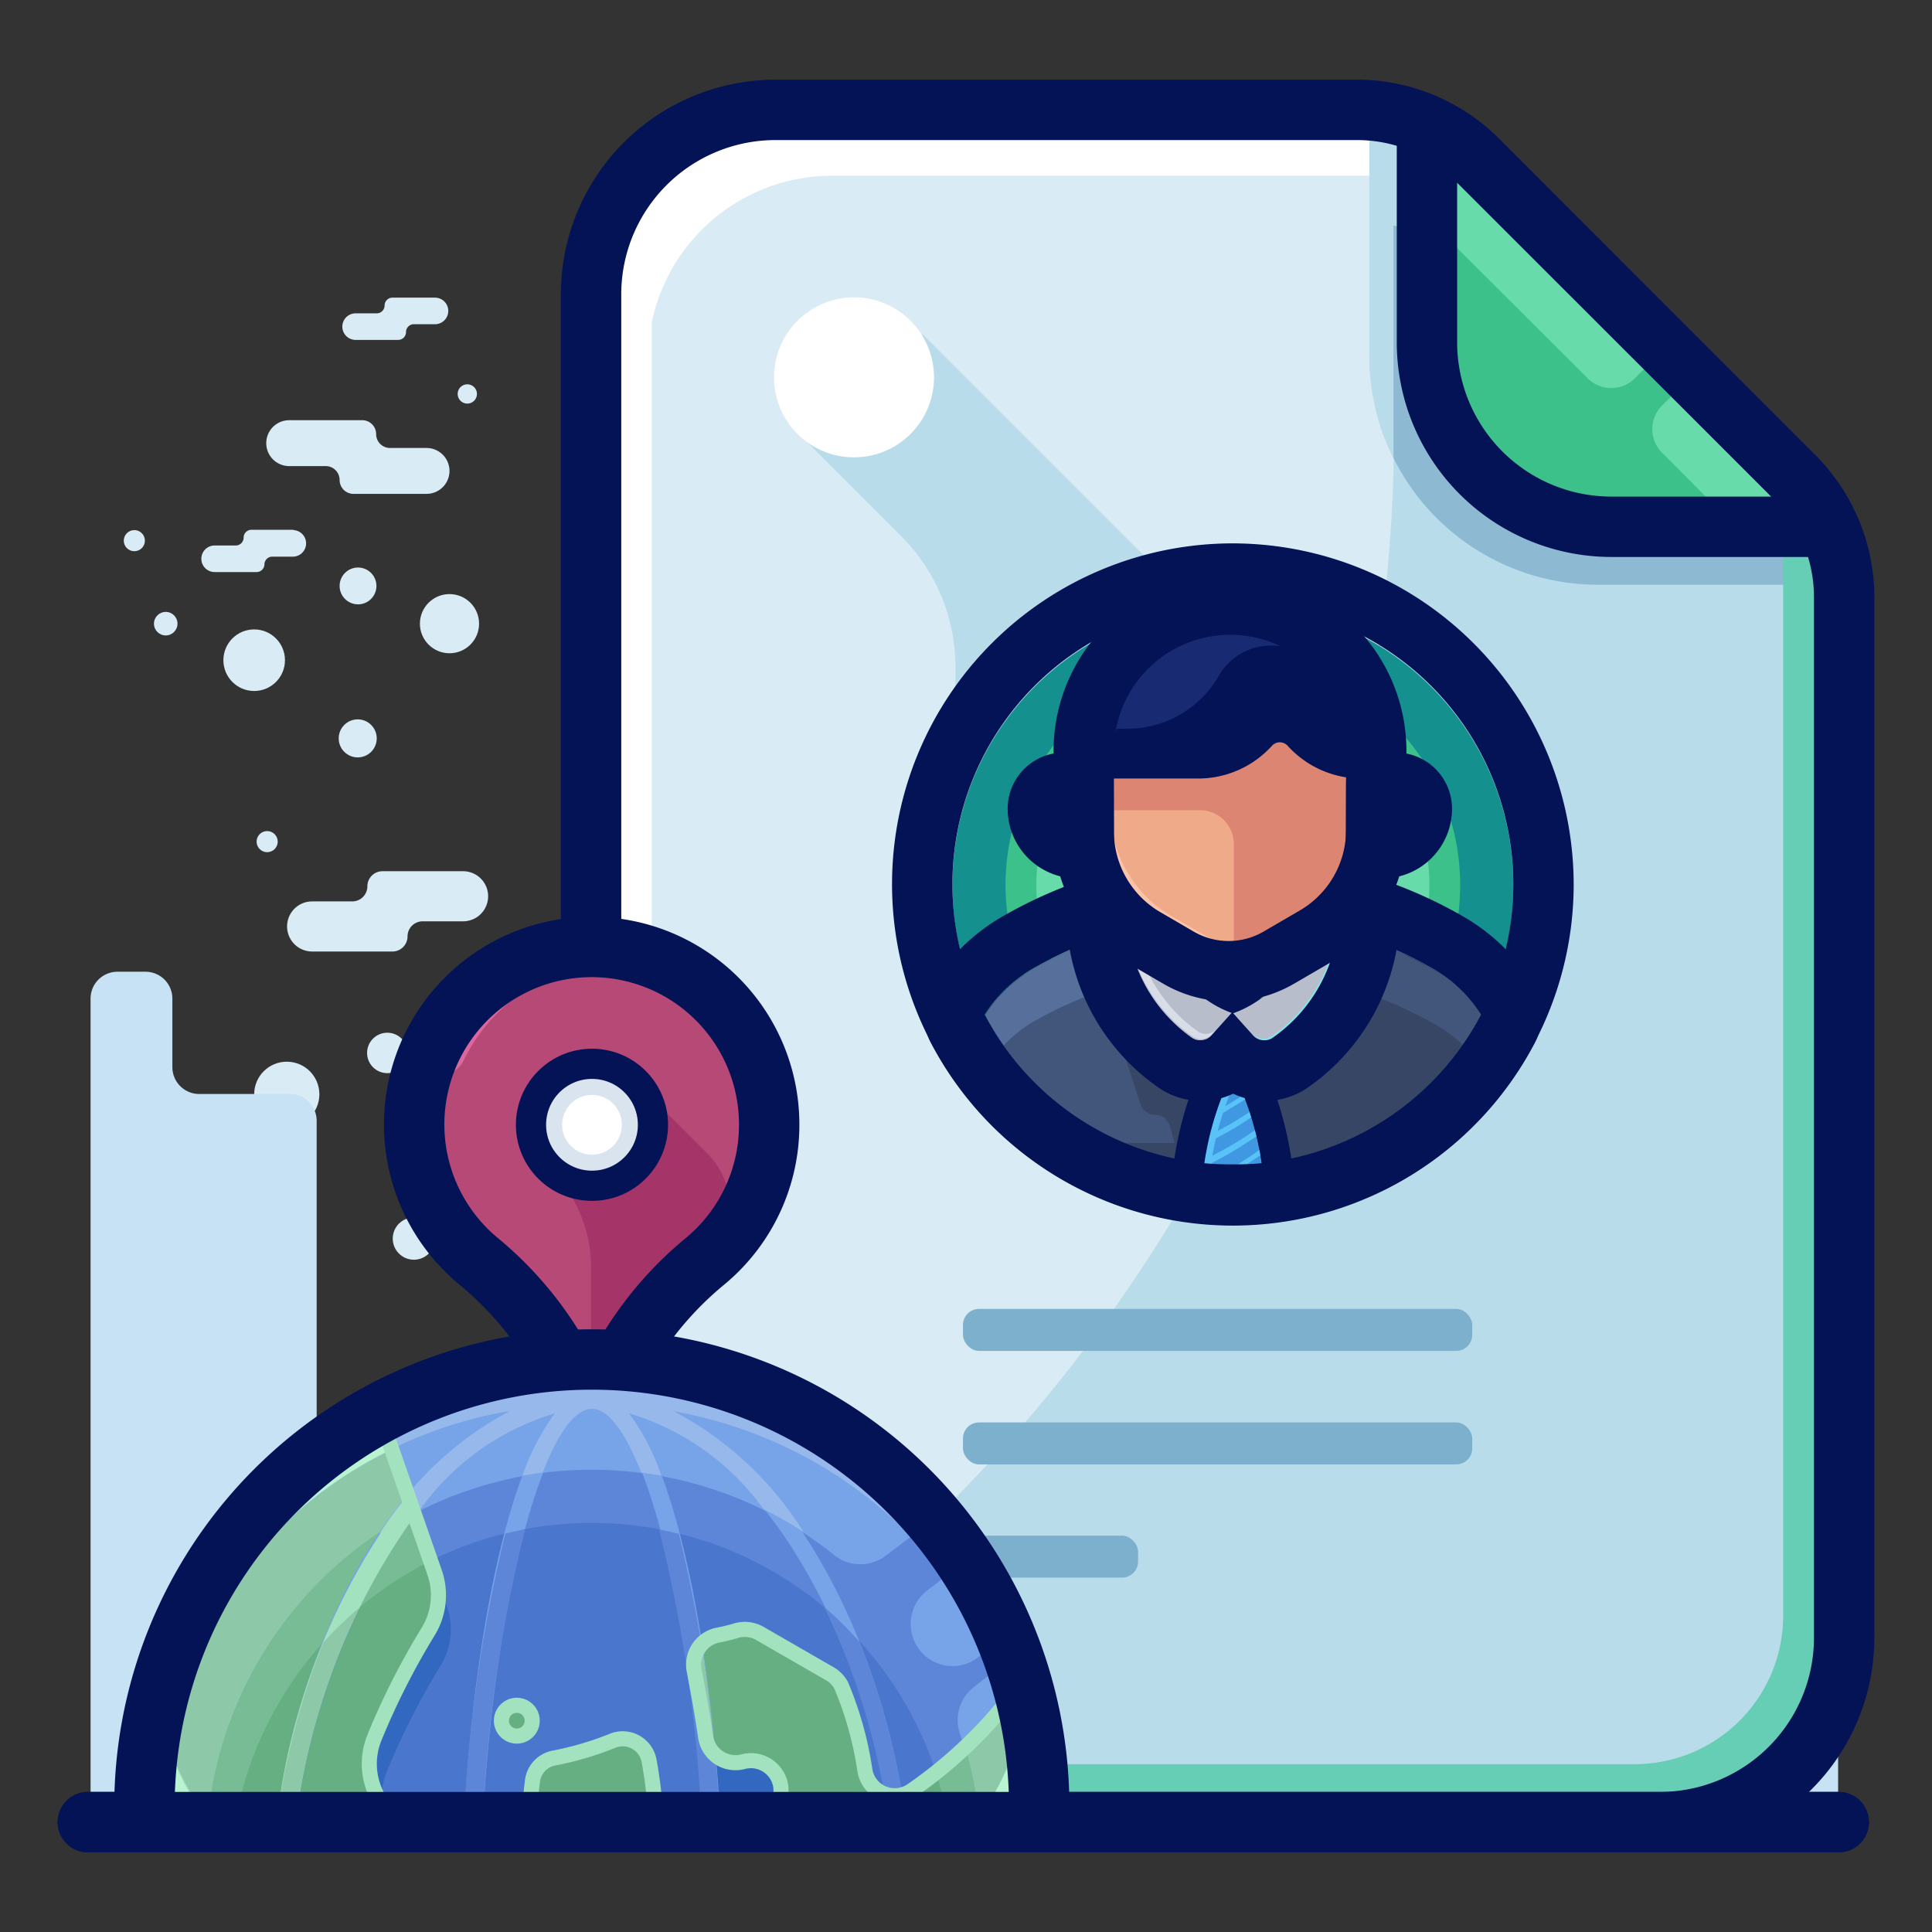 <?xml version="1.0" ?><svg data-name="Layer 1" id="Layer_1" viewBox="0 0 64 64" xmlns="http://www.w3.org/2000/svg"><rect x="0" y="0" width="64" height="64" fill="#333333" stroke="none"/><defs><style>.cls-1{fill:#d9ebf4;}.cls-2{fill:#c6e2f4;}.cls-3,.cls-32,.cls-41,.cls-44{fill:none;}.cls-3,.cls-32{stroke:#041256;stroke-linejoin:round;}.cls-3,.cls-32,.cls-41{stroke-linecap:round;}.cls-3{stroke-width:2px;}.cls-4{fill:#b9dcea;}.cls-5{fill:#fff;}.cls-6{fill:#8db9d3;}.cls-7{fill:#65ceb5;}.cls-8{fill:#3dc18b;}.cls-9{fill:#67dba9;}.cls-10{fill:#14918e;}.cls-11{fill:#42567c;}.cls-12{fill:#56709b;}.cls-13{fill:#384666;}.cls-14{fill:#041256;}.cls-15{fill:#4098e2;}.cls-16{fill:#59c3f7;}.cls-17{fill:#a7aec1;}.cls-18{fill:#b8bdcc;}.cls-19{fill:#d9dde8;}.cls-20{fill:#83e7ea;}.cls-21{fill:#efab89;}.cls-22{fill:#fcc3a9;}.cls-23{fill:#dd8573;}.cls-24{fill:#172a72;}.cls-25{fill:#7db0cc;}.cls-26{fill:#b74976;}.cls-27{fill:#a53568;}.cls-28{fill:#80f9ea;}.cls-29{fill:#6fc8dd;}.cls-30{fill:#dd669c;}.cls-31{fill:#dae4ef;}.cls-33{fill:#5d86d8;}.cls-34{fill:#77a3e8;}.cls-35{fill:#4a76ce;}.cls-36{fill:#3268bf;}.cls-37{fill:#77bc94;}.cls-38{fill:#8dc9a8;}.cls-39{fill:#66af83;}.cls-40{fill:#a3e2be;}.cls-41,.cls-44{stroke:#a3e2be;stroke-miterlimit:10;stroke-width:0.5px;}.cls-42{fill:#96b8ea;}.cls-43{fill:#b8f4d0;}</style></defs><title/><path class="cls-1" d="M11.7,16.36h2.43a.76.76,0,0,0,0-1.52H12.92a.46.46,0,0,1-.46-.46.46.46,0,0,0-.46-.46H9.58a.76.76,0,1,0,0,1.52h1.21a.46.46,0,0,1,.46.46A.46.46,0,0,0,11.7,16.36Z"/><path class="cls-1" d="M9.74,17.55H8.33a.26.26,0,0,0-.26.26.26.26,0,0,1-.26.26h-.7a.44.44,0,0,0,0,.88H8.5a.26.26,0,0,0,.26-.26A.26.26,0,0,1,9,18.44h.7a.44.44,0,0,0,0-.88Z"/><path class="cls-1" d="M14.45,9.86H13a.26.26,0,0,0-.26.26.26.26,0,0,1-.26.26h-.7a.44.44,0,1,0,0,.88h1.41a.26.26,0,0,0,.26-.26.26.26,0,0,1,.26-.26h.7a.44.44,0,1,0,0-.88Z"/><circle class="cls-1" cx="11.85" cy="24.46" r="0.63"/><circle class="cls-1" cx="11.86" cy="19.41" r="0.61"/><circle class="cls-1" cx="14.89" cy="20.66" r="0.98"/><circle class="cls-1" cx="15.48" cy="13.05" r="0.32"/><circle class="cls-1" cx="5.49" cy="20.66" r="0.39"/><circle class="cls-1" cx="8.42" cy="21.87" r="1.02"/><circle class="cls-1" cx="4.45" cy="17.91" r="0.35"/><path class="cls-1" d="M12.17,29.36h0a.5.5,0,0,1,.5-.5h2.67a.83.83,0,0,1,.83.83h0a.83.83,0,0,1-.83.83H14a.5.5,0,0,0-.5.5h0a.5.5,0,0,1-.5.5H10.34a.83.83,0,0,1-.83-.83h0a.83.83,0,0,1,.83-.83h1.33A.5.5,0,0,0,12.17,29.36Z"/><path class="cls-1" d="M17,33.13h0a.29.29,0,0,0-.29-.29H15.17a.48.48,0,0,0-.48.48h0a.48.48,0,0,0,.48.48h.77a.29.29,0,0,1,.29.29h0a.29.29,0,0,0,.29.29h1.55a.48.48,0,0,0,.48-.48h0a.48.48,0,0,0-.48-.48H17.3A.29.29,0,0,1,17,33.13Z"/><circle class="cls-1" cx="13.71" cy="41.03" r="0.7"/><circle class="cls-1" cx="12.83" cy="34.88" r="0.67"/><circle class="cls-1" cx="9.5" cy="36.25" r="1.08"/><circle class="cls-1" cx="8.85" cy="27.88" r="0.35"/><circle class="cls-1" cx="19.83" cy="36.25" r="0.43"/><circle class="cls-1" cx="16.62" cy="37.58" r="1.12"/><circle class="cls-1" cx="20.98" cy="33.22" r="0.39"/><path class="cls-2" d="M3,60.36V33.08a.89.89,0,0,1,.89-.89h.93a.89.89,0,0,1,.89.89v2.27a.89.89,0,0,0,.89.89h3a.89.89,0,0,1,.89.89V47.51a.89.89,0,0,0,.89.89h1.85a.89.89,0,0,1,.89.89v6.54a.89.89,0,0,0,.89.89h.9a.89.89,0,0,0,.89-.89V54.69a.89.89,0,0,1,.89-.89h.81a.89.89,0,0,0,.89-.89V51.38a.89.89,0,0,1,.89-.89H25a.89.89,0,0,0,.89-.89v-.91a.89.89,0,0,1,.89-.89H42.2a.89.89,0,0,1,.63.26L47,52.19a.89.89,0,0,0,.63.26h1.24a.89.89,0,0,1,.89.89v3a.89.89,0,0,0,.89.89h.51a.89.89,0,0,0,.89-.89v-.52a.89.89,0,0,1,.89-.89h.65a.89.89,0,0,0,.89-.89.89.89,0,0,1,.89-.89H60a.89.89,0,0,1,.89.89v6.31Z"/><line class="cls-3" x1="2.91" x2="60.91" y1="60.36" y2="60.36"/><path class="cls-1" d="M25.69,3.64H44.94a5.64,5.64,0,0,1,4,1.65L59.44,15.8a5.64,5.64,0,0,1,1.65,4V54.26A6.11,6.11,0,0,1,55,60.36H25.69a6.11,6.11,0,0,1-6.11-6.11V9.74A6.11,6.11,0,0,1,25.69,3.64Z"/><path class="cls-4" d="M26.7,14.61l3.17,3.17a6.09,6.09,0,0,1,1.78,4.3v4.39l9.19-5.12L30.56,11.07"/><path class="cls-5" d="M21.46,56.44V11.93a6.11,6.11,0,0,1,6.11-6.11H46.82a5.64,5.64,0,0,1,4,1.65L60.31,17a5.6,5.6,0,0,0-.88-1.18L48.92,5.29a5.64,5.64,0,0,0-4-1.65H25.69a6.11,6.11,0,0,0-6.11,6.11V54.26a6.09,6.09,0,0,0,2.55,5A6.07,6.07,0,0,1,21.46,56.44Z"/><path class="cls-5" d="M25.59,3.64a6.1,6.1,0,0,0-4,5.73V53.89A6.11,6.11,0,0,0,27.67,60H57.07a6.08,6.08,0,0,1-2.08.37H25.69a6.11,6.11,0,0,1-6.11-6.11V9.74A6.1,6.1,0,0,1,25.59,3.64Z"/><path class="cls-4" d="M52.93,19.37a7.57,7.57,0,0,1-7.57-7.57V3.68a5.61,5.61,0,0,1,1.85.45c.06.06.14.1.2.16l13,13c.06.06.11.14.16.2A5.62,5.62,0,0,1,61,19.37Z"/><path class="cls-4" d="M31.43,49.84h0A50.37,50.37,0,0,0,46.18,14.23V7.47l6.33,1.4,6.93,6.93a5.64,5.64,0,0,1,1.65,4V54.26A6.11,6.11,0,0,1,55,60.36H25.69a6.1,6.1,0,0,1-6.08-5.62A16.72,16.72,0,0,0,31.43,49.84Z"/><path class="cls-1" d="M24.5,60.24a6,6,0,0,1-1-.3l-.09,0a6.07,6.07,0,0,1-.91-.47l-.09-.05a6.12,6.12,0,0,1-.81-.62l-.07-.06a6.13,6.13,0,0,1-.69-.77l0-.06a6.12,6.12,0,0,1-.55-.9l0,0a6.07,6.07,0,0,1-.39-1v0a6.1,6.1,0,0,1-.2-1.13h0a16.66,16.66,0,0,0,2-.13A6.1,6.1,0,0,0,27.67,60H57.07a6.26,6.26,0,0,1-1,.27H56a5.94,5.94,0,0,1-1,.09H25.69a6.12,6.12,0,0,1-1.13-.11Z"/><path class="cls-6" d="M46.16,15.17c0-.31,0-.63,0-.94V7.47l5.66,1.25,8.6,8.6c.06.06.11.14.16.2h0a5.22,5.22,0,0,1,.28.84l0,.08a6.07,6.07,0,0,1,.14.93H52.93A7.56,7.56,0,0,1,46.16,15.17Z"/><path class="cls-7" d="M23.67,58.44H54.15a4.92,4.92,0,0,0,4.92-4.92V17.87a5.64,5.64,0,0,0-1.65-4l-5-5,.13,0,6.93,6.93a5.64,5.64,0,0,1,1.65,4V54.26A6.11,6.11,0,0,1,55,60.36H25.69a6.07,6.07,0,0,1-5.08-2.76A6,6,0,0,0,23.67,58.44Z"/><path class="cls-1" d="M53.38,17.45a6.11,6.11,0,0,1-6.11-6.11V3.64L61.09,17.45Z"/><path class="cls-8" d="M47.27,4.16a5.62,5.62,0,0,1,1.65,1.13L59.44,15.8a5.62,5.62,0,0,1,1.13,1.65H53.38a6.11,6.11,0,0,1-6.11-6.11Z"/><path class="cls-9" d="M56.07,12.44l3.36,3.36a5.62,5.62,0,0,1,1.13,1.65H57.5L55.06,15a1.11,1.11,0,0,1,0-1.57Z"/><path class="cls-9" d="M48.92,5.29l6.24,6.24-1,1a1.11,1.11,0,0,1-1.57,0L47.27,7.22V4.16A5.62,5.62,0,0,1,48.92,5.29Z"/><path class="cls-3" d="M25.69,3.64H44.94a5.64,5.64,0,0,1,4,1.65L59.44,15.8a5.64,5.64,0,0,1,1.65,4V54.26A6.11,6.11,0,0,1,55,60.36H25.69a6.11,6.11,0,0,1-6.11-6.11V9.74A6.11,6.11,0,0,1,25.69,3.64Z"/><path class="cls-3" d="M47.27,4.16a5.62,5.62,0,0,1,1.65,1.13L59.44,15.8a5.62,5.62,0,0,1,1.13,1.65H53.38a6.11,6.11,0,0,1-6.11-6.11Z"/><circle class="cls-10" cx="40.84" cy="29.32" r="9.29"/><circle class="cls-8" cx="40.84" cy="29.32" r="7.53"/><circle class="cls-9" cx="40.84" cy="29.32" r="6.51"/><path class="cls-11" d="M47.49,32.11a13.3,13.3,0,0,0-13.3,0,4.61,4.61,0,0,0-1.58,1.52,9.29,9.29,0,0,0,16.46,0A4.61,4.61,0,0,0,47.49,32.11Z"/><path class="cls-12" d="M34.19,33.87a13.3,13.3,0,0,1,13.3,0,4.51,4.51,0,0,1,1,.76,9.34,9.34,0,0,0,.61-1,4.61,4.61,0,0,0-1.58-1.52,13.3,13.3,0,0,0-13.3,0,4.61,4.61,0,0,0-1.58,1.52,9.32,9.32,0,0,0,.61,1A4.51,4.51,0,0,1,34.19,33.87Z"/><path class="cls-13" d="M47.49,32.11a13.29,13.29,0,0,0-8.58-1.64l-2.6,1.6,1.47,4.51a.51.51,0,0,0,.48.35.51.51,0,0,1,.49.37l.16.56H37.14a9.28,9.28,0,0,0,11.93-4.22A4.61,4.61,0,0,0,47.49,32.11Z"/><path class="cls-11" d="M46.3,31.5l-.69-.29-.29-.11-.81-.26-.15,0c-.34-.09-.69-.17-1-.24h0c-.33-.06-.66-.11-1-.14l-.16,0c-.32,0-.63-.05-.95-.06h-.09a13.36,13.36,0,0,0-2.17.14h0l-2.6,1.6.24.74a13.3,13.3,0,0,1,10.93,1.07,4.51,4.51,0,0,1,1,.76h0a9.31,9.31,0,0,0,.61-1,4.61,4.61,0,0,0-1.58-1.52c-.3-.17-.61-.33-.92-.48Z"/><path class="cls-14" d="M40.84,30.32a13.29,13.29,0,0,1,6.65,1.78,4.61,4.61,0,0,1,1.58,1.52,9.29,9.29,0,0,1-16.46,0,4.61,4.61,0,0,1,1.58-1.52,13.29,13.29,0,0,1,6.65-1.78m0-2a15.32,15.32,0,0,0-7.65,2.05,6.65,6.65,0,0,0-2.27,2.18,2,2,0,0,0-.08,2,11.29,11.29,0,0,0,20,0,2,2,0,0,0-.08-2,6.65,6.65,0,0,0-2.27-2.18,15.32,15.32,0,0,0-7.65-2.05Z"/><path class="cls-15" d="M39.87,38.61h1.94a10.22,10.22,0,0,0-.58-2.24.49.49,0,0,1,.11-.52,1.34,1.34,0,0,0,.35-.91,1.36,1.36,0,0,0-.85-1.26A1.36,1.36,0,0,0,40,34.94a1.34,1.34,0,0,0,.35.91.49.49,0,0,1,.11.52A10.22,10.22,0,0,0,39.87,38.61Z"/><path class="cls-16" d="M40.57,35.85A1.35,1.35,0,0,1,41,33.74l-.11-.06A1.36,1.36,0,0,0,40,34.94a1.34,1.34,0,0,0,.35.91.49.49,0,0,1,.11.52,10.22,10.22,0,0,0-.58,2.24h.23a10.22,10.22,0,0,1,.58-2.24A.49.49,0,0,0,40.57,35.85Z"/><path class="cls-16" d="M40.68,35.83l-.25.14a.5.5,0,0,1,.05.18l.29-.16c.3-.17.57-.35.81-.51a1.33,1.33,0,0,0,.09-.28A11,11,0,0,1,40.68,35.83Z"/><path class="cls-16" d="M40.77,36.71l.48-.29,0-.05a.44.44,0,0,1,0-.13l-.52.32-.37.21-.08.24Z"/><path class="cls-16" d="M40.77,37.44c.25-.14.48-.29.68-.43l-.05-.18c-.22.15-.46.3-.72.45l-.61.33-.05.23C40.25,37.73,40.51,37.59,40.77,37.44Z"/><path class="cls-16" d="M41.57,37.44c-.26.18-.56.38-.9.57s-.53.29-.77.41l0,.19h.06c.26-.12.54-.27.83-.44s.6-.37.85-.54Z"/><path class="cls-16" d="M41.24,38.61l.51-.34,0-.2c-.23.17-.5.35-.81.54Z"/><path class="cls-14" d="M40.84,33.68a1.36,1.36,0,0,1,.85,1.26,1.34,1.34,0,0,1-.35.91.49.49,0,0,0-.11.52,10.15,10.15,0,0,1,.57,2.2c-.3,0-.6,0-.91,0h-.09c-.31,0-.61,0-.91,0a10.15,10.15,0,0,1,.57-2.2.49.49,0,0,0-.11-.52,1.34,1.34,0,0,1-.35-.91,1.36,1.36,0,0,1,.85-1.26m0-1a1,1,0,0,0-.38.07,2.36,2.36,0,0,0-1.05,3.53,11.87,11.87,0,0,0-.52,2.12,1,1,0,0,0,.89,1.15c.32,0,.66.05,1,.05h.1c.35,0,.69,0,1-.05a1,1,0,0,0,.89-1.15,11.87,11.87,0,0,0-.52-2.12,2.36,2.36,0,0,0-1.05-3.53,1,1,0,0,0-.38-.07Z"/><path class="cls-14" d="M38.45,30.4a3.6,3.6,0,0,0,2.39,3.14,3.6,3.6,0,0,0,2.39-3.14A11.48,11.48,0,0,0,38.45,30.4Z"/><ellipse class="cls-14" cx="40.84" cy="30.6" rx="2.96" ry="1.33"/><path class="cls-17" d="M40.84,29c-1.64,0-3,.59-3,1.33l.58.11c0-.58,1.07-1.05,2.38-1.05s2.39.47,2.39,1.05l.58-.11C43.8,29.59,42.48,29,40.84,29Z"/><path class="cls-18" d="M38.45,30.4V30a.21.21,0,0,0-.36-.14l-.58.67a.57.57,0,0,0-.13.47,5.11,5.11,0,0,0,2.15,3.43.49.49,0,0,0,.62-.09l.69-.77A3.6,3.6,0,0,1,38.45,30.4Z"/><path class="cls-19" d="M39.73,34.2a5.11,5.11,0,0,1-2.15-3.43.57.57,0,0,1,.13-.47l.45-.52-.07,0-.58.67a.57.57,0,0,0-.13.47,5.11,5.11,0,0,0,2.15,3.43.49.49,0,0,0,.62-.09l.13-.15A.48.48,0,0,1,39.73,34.2Z"/><path class="cls-18" d="M43.23,30.4V30a.21.21,0,0,1,.36-.14l.58.67a.57.57,0,0,1,.13.47,5.11,5.11,0,0,1-2.15,3.43.49.49,0,0,1-.62-.09l-.69-.77A3.6,3.6,0,0,0,43.23,30.4Z"/><path class="cls-20" d="M44.17,30.49l-.58-.67,0,0,.54.62a.57.57,0,0,1,.13.47,5.11,5.11,0,0,1-2.15,3.43.49.49,0,0,1-.59-.07l.05.06a.49.49,0,0,0,.62.09A5.11,5.11,0,0,0,44.3,31,.57.57,0,0,0,44.17,30.49Z"/><path class="cls-14" d="M40.84,29a4,4,0,0,1,2.74.82h0l.58.67a.57.57,0,0,1,.13.47,5.11,5.11,0,0,1-2.15,3.43.48.48,0,0,1-.26.07.49.49,0,0,1-.37-.16l-.69-.77-.69.77a.49.49,0,0,1-.37.16.48.48,0,0,1-.26-.07A5.11,5.11,0,0,1,37.38,31a.57.57,0,0,1,.13-.47l.58-.67h0A4,4,0,0,1,40.84,29m0-2a6,6,0,0,0-4.15,1.4l-.07.07-.61.7a2.56,2.56,0,0,0-.6,2.13,7.1,7.1,0,0,0,3.06,4.79,2.49,2.49,0,0,0,2.38.14,2.49,2.49,0,0,0,2.38-.14,7.1,7.1,0,0,0,3.06-4.79,2.56,2.56,0,0,0-.6-2.13l-.58-.67-.09-.1A6,6,0,0,0,40.84,27Z"/><path class="cls-14" d="M40.84,20a9.29,9.29,0,1,1-9.29,9.29A9.29,9.29,0,0,1,40.84,20m0-2A11.29,11.29,0,1,0,52.13,29.32,11.31,11.31,0,0,0,40.84,18Z"/><path class="cls-21" d="M45.59,27.52V24.87A4.85,4.85,0,0,0,42,20.19h0a4.85,4.85,0,0,0-2.49,0h0a4.85,4.85,0,0,0-3.61,4.69v2.64a4.09,4.09,0,0,0,2,3.54l1.15.67a3.3,3.3,0,0,0,3.3,0l1.15-.67A4.09,4.09,0,0,0,45.59,27.52Z"/><path class="cls-22" d="M44.38,30.38,43.23,31a3.3,3.3,0,0,1-3.3,0l-1.15-.67a4.09,4.09,0,0,1-2-3.54V24.2a4.84,4.84,0,0,1,1.42-3.42,4.84,4.84,0,0,0-2.26,4.09v2.64a4.09,4.09,0,0,0,2,3.54l1.15.67a3.3,3.3,0,0,0,3.3,0l1.15-.67a4.08,4.08,0,0,0,.91-.72Z"/><path class="cls-23" d="M45.58,25.76A4.84,4.84,0,0,0,43,21.64h0l-.41-.19a4.17,4.17,0,0,0-.59-.21,4.86,4.86,0,0,0-4.37,1,5,5,0,0,0-1.72,3.89v.71h3.79a1.12,1.12,0,0,1,1.17,1.09v4.25a3.29,3.29,0,0,0,1.55-.44l1.15-.67a4.09,4.09,0,0,0,2-3.54V25.76Z"/><path class="cls-14" d="M43,20.59h0l-.41-.19a4.17,4.17,0,0,0-.59-.21,4.86,4.86,0,0,0-4.37,1,5,5,0,0,0-1.72,3.89v.71h3.77a3.3,3.3,0,0,0,2.46-1.09.35.35,0,0,1,.51,0,3.3,3.3,0,0,0,2.46,1.09h.5v-.89A4.84,4.84,0,0,0,43,20.59Z"/><path class="cls-24" d="M43,20.59h0l-.41-.19a4.17,4.17,0,0,0-.59-.21,4.85,4.85,0,0,0-1.8-.13h0a4.59,4.59,0,0,0-1.39.38l-.23.12a4.83,4.83,0,0,0-.43.24l-.26.19-.33.26-.25.25-.25.28-.23.3-.18.28c-.07.12-.14.23-.2.36s-.08.18-.12.28-.12.27-.16.41,0,.17-.06.25a4.77,4.77,0,0,0-.11.48h0a4.84,4.84,0,0,0-.06.74v.89h.69A4.87,4.87,0,0,1,37,24.14h.35a3.49,3.49,0,0,0,3-1.71,2,2,0,0,1,2.18-1l.11,0a4.19,4.19,0,0,1,.59.21l.41.19h0a4.88,4.88,0,0,1,1.66,1.44A4.86,4.86,0,0,0,43,20.59Z"/><path class="cls-3" d="M45.59,27.52V24.87A4.85,4.85,0,0,0,42,20.19h0a4.85,4.85,0,0,0-2.49,0h0a4.85,4.85,0,0,0-3.61,4.69v2.64a4.09,4.09,0,0,0,2,3.54l1.15.67a3.3,3.3,0,0,0,3.3,0l1.15-.67A4.09,4.09,0,0,0,45.59,27.52Z"/><path class="cls-21" d="M35.9,28.1h-.21a1.31,1.31,0,0,1-1.31-1.31h0a.86.86,0,0,1,.86-.86h.65Z"/><path class="cls-3" d="M35.9,28.1h-.21a1.31,1.31,0,0,1-1.31-1.31h0a.86.86,0,0,1,.86-.86h.65Z"/><path class="cls-21" d="M45.58,28.1h.21a1.31,1.31,0,0,0,1.31-1.31h0a.86.86,0,0,0-.86-.86h-.65Z"/><path class="cls-3" d="M45.58,28.1h.21a1.31,1.31,0,0,0,1.31-1.31h0a.86.86,0,0,0-.86-.86h-.65Z"/><rect class="cls-25" height="1.39" rx="0.53" ry="0.53" width="16.87" x="31.9" y="43.36"/><rect class="cls-25" height="1.39" rx="0.53" ry="0.53" width="16.87" x="31.9" y="47.12"/><rect class="cls-25" height="1.39" rx="0.53" ry="0.53" width="5.8" x="31.9" y="50.87"/><circle class="cls-5" cx="28.29" cy="12.5" r="2.65"/><path class="cls-26" d="M25.48,37.26a5.88,5.88,0,1,0-9.64,4.51,11.56,11.56,0,0,1,2.89,3.55h0a1,1,0,0,0,1.74,0h0a11.62,11.62,0,0,1,2.9-3.55A5.86,5.86,0,0,0,25.48,37.26Z"/><path class="cls-27" d="M23.43,38.21l-2.33-2.33-2.93,2.79.12.12A4.64,4.64,0,0,1,19.58,42v3.84a1,1,0,0,0,.88-.51,10.34,10.34,0,0,1,2.7-3.41l.14-.11A2.44,2.44,0,0,0,23.43,38.21Z"/><path class="cls-28" d="M22.27,32a5.87,5.87,0,0,1,.49,9.38,11.62,11.62,0,0,0-2.9,3.55h0a1,1,0,0,1-1,.51,1,1,0,0,0,1.64-.14,11.62,11.62,0,0,1,2.9-3.55A5.87,5.87,0,0,0,22.27,32Z"/><path class="cls-29" d="M24.14,39.69a5.89,5.89,0,0,1-1.39,1.7,11.62,11.62,0,0,0-2.9,3.55h0a.94.94,0,0,1-.27.31v.57h.18l.11,0,.14-.05.09,0,.13-.1.07-.06a1,1,0,0,0,.11-.15l.06-.08c.14-.26.29-.52.45-.77a9.27,9.27,0,0,1,2.25-2.62l.14-.11A2.35,2.35,0,0,0,24.14,39.69Z"/><path class="cls-30" d="M19.42,45.27a13.51,13.51,0,0,0-2.71-3.14,5.86,5.86,0,0,1-2-4.42q0-.21,0-.41a.81.81,0,0,0-.57-.85l-.36-.11a5.7,5.7,0,0,0-.08.9,5.86,5.86,0,0,0,2.17,4.58,10.7,10.7,0,0,1,2.84,3.5h0a1,1,0,0,0,1,.51l0,0Z"/><path class="cls-30" d="M19.37,31.38A5.94,5.94,0,0,0,14,35.44l.36.11a.81.81,0,0,0,1-.42,5.83,5.83,0,0,1,7.26-2.92A5.85,5.85,0,0,0,19.37,31.38Z"/><path class="cls-3" d="M25.48,37.26a5.88,5.88,0,1,0-9.64,4.51,11.56,11.56,0,0,1,2.89,3.55h0a1,1,0,0,0,1.74,0h0a11.62,11.62,0,0,1,2.9-3.55A5.86,5.86,0,0,0,25.48,37.26Z"/><circle class="cls-31" cx="19.61" cy="37.26" r="2.02"/><circle class="cls-32" cx="19.61" cy="37.26" r="2.02"/><circle class="cls-5" cx="19.61" cy="37.26" r="0.99"/><path class="cls-33" d="M19.61,45.43A14.82,14.82,0,0,0,4.79,60.24H34.42A14.82,14.82,0,0,0,19.61,45.43Z"/><path class="cls-33" d="M6.8,60.24H32.42a12.88,12.88,0,0,0-25.62,0Z"/><path class="cls-34" d="M31.81,51.85l-1.1.84a1.4,1.4,0,0,0-.31,1.88l0,0a1.38,1.38,0,0,0,2,.33l.78-.59A14.8,14.8,0,0,0,31.81,51.85Z"/><path class="cls-34" d="M32.27,55.88a1.38,1.38,0,0,0-.47,1.55,12.82,12.82,0,0,1,.61,2.82h2a14.78,14.78,0,0,0-1-5.27Z"/><path class="cls-34" d="M18.15,48.77a12.82,12.82,0,0,1,9.49,2.75,1.39,1.39,0,0,0,1.72,0l1.4-1.06A14.81,14.81,0,0,0,4.84,59c0,.41,0,.82,0,1.22h2A12.92,12.92,0,0,1,18.15,48.77Z"/><path class="cls-35" d="M7.81,60.24H31.4a12,12,0,0,0-23.59,0Z"/><path class="cls-36" d="M27.86,57.46a1,1,0,0,0-.38-.38l-2.29-1.32a1,1,0,0,0-.81-.1,5.8,5.8,0,0,1-.57.14A1,1,0,0,0,23,57c.11.57.25,1.33.37,2.14a1,1,0,0,0,1.24.86h0a1,1,0,0,1,1,.26h3A11.47,11.47,0,0,0,27.86,57.46Z"/><path class="cls-36" d="M14.67,52.86a12,12,0,0,0-6.16,7.38h4.24a2.27,2.27,0,0,1,.06-1.54,24.41,24.41,0,0,1,1.77-3.5,2.3,2.3,0,0,0,.22-2Z"/><path class="cls-37" d="M30.23,59.3a1,1,0,0,1-1.57-.66,11.58,11.58,0,0,0-.79-2.82,1,1,0,0,0-.38-.38l-2.29-1.32a1,1,0,0,0-.81-.1,5.8,5.8,0,0,1-.57.14,1,1,0,0,0-.81,1.2c.11.57.25,1.33.37,2.14a1,1,0,0,0,1.24.86h0a1,1,0,0,1,1.26.86c0,.3.08.65.12,1h8.39a14.81,14.81,0,0,0-.66-4.38A15.07,15.07,0,0,1,30.23,59.3Z"/><path class="cls-38" d="M34.36,58.9c0-.25-.05-.5-.08-.75s0-.26-.06-.39-.07-.4-.11-.6-.06-.28-.09-.42-.1-.38-.15-.57l-.09-.31a17.29,17.29,0,0,1-1.81,2,12.86,12.86,0,0,1,.46,2.33h2s0,0,0-.06q0-.52,0-1C34.38,59.07,34.37,59,34.36,58.9Z"/><path class="cls-39" d="M31,58.73c-.25.2-.52.4-.79.58a1,1,0,0,1-1.57-.66,11.58,11.58,0,0,0-.79-2.82,1,1,0,0,0-.38-.38l-2.29-1.32a1,1,0,0,0-.81-.1,5.8,5.8,0,0,1-.57.14,1,1,0,0,0-.81,1.2c.11.57.25,1.33.37,2.14a1,1,0,0,0,1.24.86h0a1,1,0,0,1,1.26.86c0,.3.08.65.12,1H31.4A12.16,12.16,0,0,0,31,58.73Z"/><path class="cls-39" d="M20.28,57.68h0a10.38,10.38,0,0,1-1.94.57.88.88,0,0,0-.7.75c-.05.39-.09.8-.12,1.23h4.25a15.92,15.92,0,0,0-.23-1.92A.89.89,0,0,0,20.28,57.68Z"/><path class="cls-37" d="M12.9,60.11l-.21-.28a2.3,2.3,0,0,1-.31-2.26,24.41,24.41,0,0,1,1.77-3.5,2.3,2.3,0,0,0,.22-2l-1.72-4.94A14.81,14.81,0,0,0,4.79,60.24H13S12.93,60.15,12.9,60.11Z"/><path class="cls-39" d="M14.24,51.72a12,12,0,0,0-6.43,8.52H13s0-.09-.08-.13l-.21-.28a2.3,2.3,0,0,1-.31-2.26,24.41,24.41,0,0,1,1.77-3.5,2.3,2.3,0,0,0,.22-2Z"/><path class="cls-37" d="M5.46,57.32A14,14,0,0,1,13,48l-.19-.56a14.9,14.9,0,0,0-5.37,4.38,14.72,14.72,0,0,0-2.41,6,7.94,7.94,0,0,0,1.13,2.37h.73A7.32,7.32,0,0,1,5.46,57.32Z"/><path class="cls-37" d="M9.18,60.24h.63a21.9,21.9,0,0,1,3.91-10l-.24-.69A21.91,21.91,0,0,0,9.18,60.24Z"/><path class="cls-38" d="M6.26,53.83l0,.08Q6,54.46,5.73,55l0,0c-.14.39-.27.78-.38,1.18,0,.1,0,.2-.08.3q-.11.43-.19.87,0,.22-.08.43c0,.29-.08.59-.11.89,0,.12,0,.24,0,.36s0,.17,0,.25c0,.24,0,.47,0,.71,0,.05,0,.1,0,.15h2a12.92,12.92,0,0,1,6.89-10.1l-1-3A15,15,0,0,0,6.26,53.83Z"/><path class="cls-34" d="M21.07,46a22.15,22.15,0,0,0-2.94,0A14.87,14.87,0,0,0,4.85,57.25v.12a7.72,7.72,0,0,0,1.26,2.88h.73a7.32,7.32,0,0,1-1.38-2.93A14.2,14.2,0,0,1,16.89,46.74c-4,1.89-7,7.71-7.71,13.5H9.8c.83-6.11,4.28-12.38,8.58-13.4-1.65,2-2.73,8-3,13.4H16c.37-7,2-13.55,3.63-13.55s3.27,6.56,3.63,13.55h.6c-.29-5.37-1.36-11.36-3-13.4,4.31,1,7.75,7.3,8.58,13.4H30c-.75-5.78-3.73-11.61-7.71-13.5A14.2,14.2,0,0,1,33.75,57.32a7.32,7.32,0,0,1-1.38,2.93h.73a7.72,7.72,0,0,0,1.26-2.88v-.12A14.88,14.88,0,0,0,21.07,46Z"/><path class="cls-40" d="M33.46,56.26c.11.35.21.7.3,1.05a7.32,7.32,0,0,1-1.38,2.93h.73a7.94,7.94,0,0,0,1.13-2.37,14.75,14.75,0,0,0-.46-2Z"/><path class="cls-40" d="M29.91,59.43a1,1,0,0,1-.63,0c0,.28.08.56.12.85H30C30,60,30,59.7,29.91,59.43Z"/><path class="cls-40" d="M23.37,57.5a1,1,0,0,0,.32.61c-.11-1.23-.26-2.45-.44-3.63a1,1,0,0,0-.25.88C23.11,55.93,23.25,56.69,23.37,57.5Z"/><path class="cls-33" d="M22.49,50.81l-.66-.15a48.14,48.14,0,0,1,1.4,9.59h.61A49.68,49.68,0,0,0,22.49,50.81Z"/><path class="cls-33" d="M27.3,53.23a23.47,23.47,0,0,1,2.12,7H30a24.15,24.15,0,0,0-1.53-5.84A12.07,12.07,0,0,0,27.3,53.23Z"/><path class="cls-33" d="M15.37,60.24H16a48.15,48.15,0,0,1,1.4-9.59l-.66.15A49.69,49.69,0,0,0,15.37,60.24Z"/><path class="cls-33" d="M10.71,54.41a24.16,24.16,0,0,0-1.53,5.84H9.8a23.47,23.47,0,0,1,2.12-7A12.06,12.06,0,0,0,10.71,54.41Z"/><path class="cls-38" d="M23.37,57.5a1,1,0,0,0,.32.61c-.11-1.23-.26-2.45-.45-3.62a1,1,0,0,0-.24.87C23.11,55.93,23.25,56.69,23.37,57.5Z"/><path class="cls-38" d="M29.28,59.39c0,.28.08.57.12.85H30c0-.27-.06-.54-.11-.81A1,1,0,0,1,29.28,59.39Z"/><path class="cls-41" d="M34.42,60.24a14.81,14.81,0,0,0-.66-4.38,15.07,15.07,0,0,1-3.54,3.44,1,1,0,0,1-1.57-.66,11.58,11.58,0,0,0-.79-2.82,1,1,0,0,0-.38-.38l-2.29-1.32a1,1,0,0,0-.81-.1,5.8,5.8,0,0,1-.57.14,1,1,0,0,0-.81,1.2c.11.57.25,1.33.37,2.14a1,1,0,0,0,1.24.86h0a1,1,0,0,1,1.26.86c0,.3.08.65.12,1"/><path class="cls-41" d="M21.73,60.24a15.92,15.92,0,0,0-.23-1.92.89.89,0,0,0-1.22-.65h0a10.38,10.38,0,0,1-1.94.57.88.88,0,0,0-.7.75c-.05.39-.09.8-.12,1.23"/><path class="cls-40" d="M5.46,57.32A14,14,0,0,1,13,48l-.19-.56a14.9,14.9,0,0,0-5.37,4.38,14.72,14.72,0,0,0-2.41,6,7.94,7.94,0,0,0,1.13,2.37h.73A7.32,7.32,0,0,1,5.46,57.32Z"/><path class="cls-40" d="M9.18,60.24h.63a21.9,21.9,0,0,1,3.91-10l-.24-.69A21.91,21.91,0,0,0,9.18,60.24Z"/><path class="cls-38" d="M10.71,54.41a24,24,0,0,0-1.53,5.84H9.8a23.48,23.48,0,0,1,2.11-7A12.08,12.08,0,0,0,10.71,54.41Z"/><path class="cls-42" d="M18.13,46A15.21,15.21,0,0,0,7.51,51.71,14.65,14.65,0,0,0,5,57.88a7.91,7.91,0,0,0,1.13,2.37h.68v-.05a7.3,7.3,0,0,1-1.34-2.88A14.2,14.2,0,0,1,16.89,46.74a11.24,11.24,0,0,0-4.31,4.05A12.86,12.86,0,0,1,13.92,50a8.49,8.49,0,0,1,4.46-3.18,7.62,7.62,0,0,0-1.07,2.06l.67-.1c.51-1.32,1.08-2.11,1.63-2.11s1.11.79,1.63,2.11l.67.1a7.62,7.62,0,0,0-1.07-2.06A8.51,8.51,0,0,1,25.3,50a12.91,12.91,0,0,1,1.32.75,11.23,11.23,0,0,0-4.3-4,14.63,14.63,0,0,1,7.88,4.16l.48-.36A15.31,15.31,0,0,0,21.07,46,22.15,22.15,0,0,0,18.13,46Z"/><path class="cls-43" d="M7.55,51.67l0,.07L7.31,52l-.37.57L6.71,53c-.1.18-.2.37-.3.55s-.22.45-.33.68-.17.38-.25.58-.14.35-.2.53-.14.43-.21.64-.15.53-.22.8-.08.33-.11.49-.08.4-.12.6H5a7.92,7.92,0,0,0,1.13,2.37h.68v-.05a7.29,7.29,0,0,1-1.34-2.88A14,14,0,0,1,13,48l-.19-.56A15,15,0,0,0,7.55,51.67Z"/><path class="cls-40" d="M13.49,49.56q-.47.58-.91,1.23l.17-.11.33-.2.61-.34Z"/><path class="cls-41" d="M13,60.24s0-.09-.08-.13l-.21-.28a2.3,2.3,0,0,1-.31-2.26,24.41,24.41,0,0,1,1.77-3.5,2.3,2.3,0,0,0,.22-2l-1.72-4.94A14.81,14.81,0,0,0,4.79,60.24"/><path class="cls-43" d="M33.08,55.26a13.59,13.59,0,0,1,.67,2.06,7.3,7.3,0,0,1-1.34,2.88v0h.69a7.91,7.91,0,0,0,1.12-2.37,14.78,14.78,0,0,0-.77-2.9Z"/><path class="cls-3" d="M4.79,60.24a14.82,14.82,0,1,1,29.63,0"/><circle class="cls-39" cx="17.12" cy="57" r="0.51"/><circle class="cls-44" cx="17.12" cy="57" r="0.51"/><line class="cls-3" x1="2.91" x2="60.91" y1="60.36" y2="60.36"/></svg>